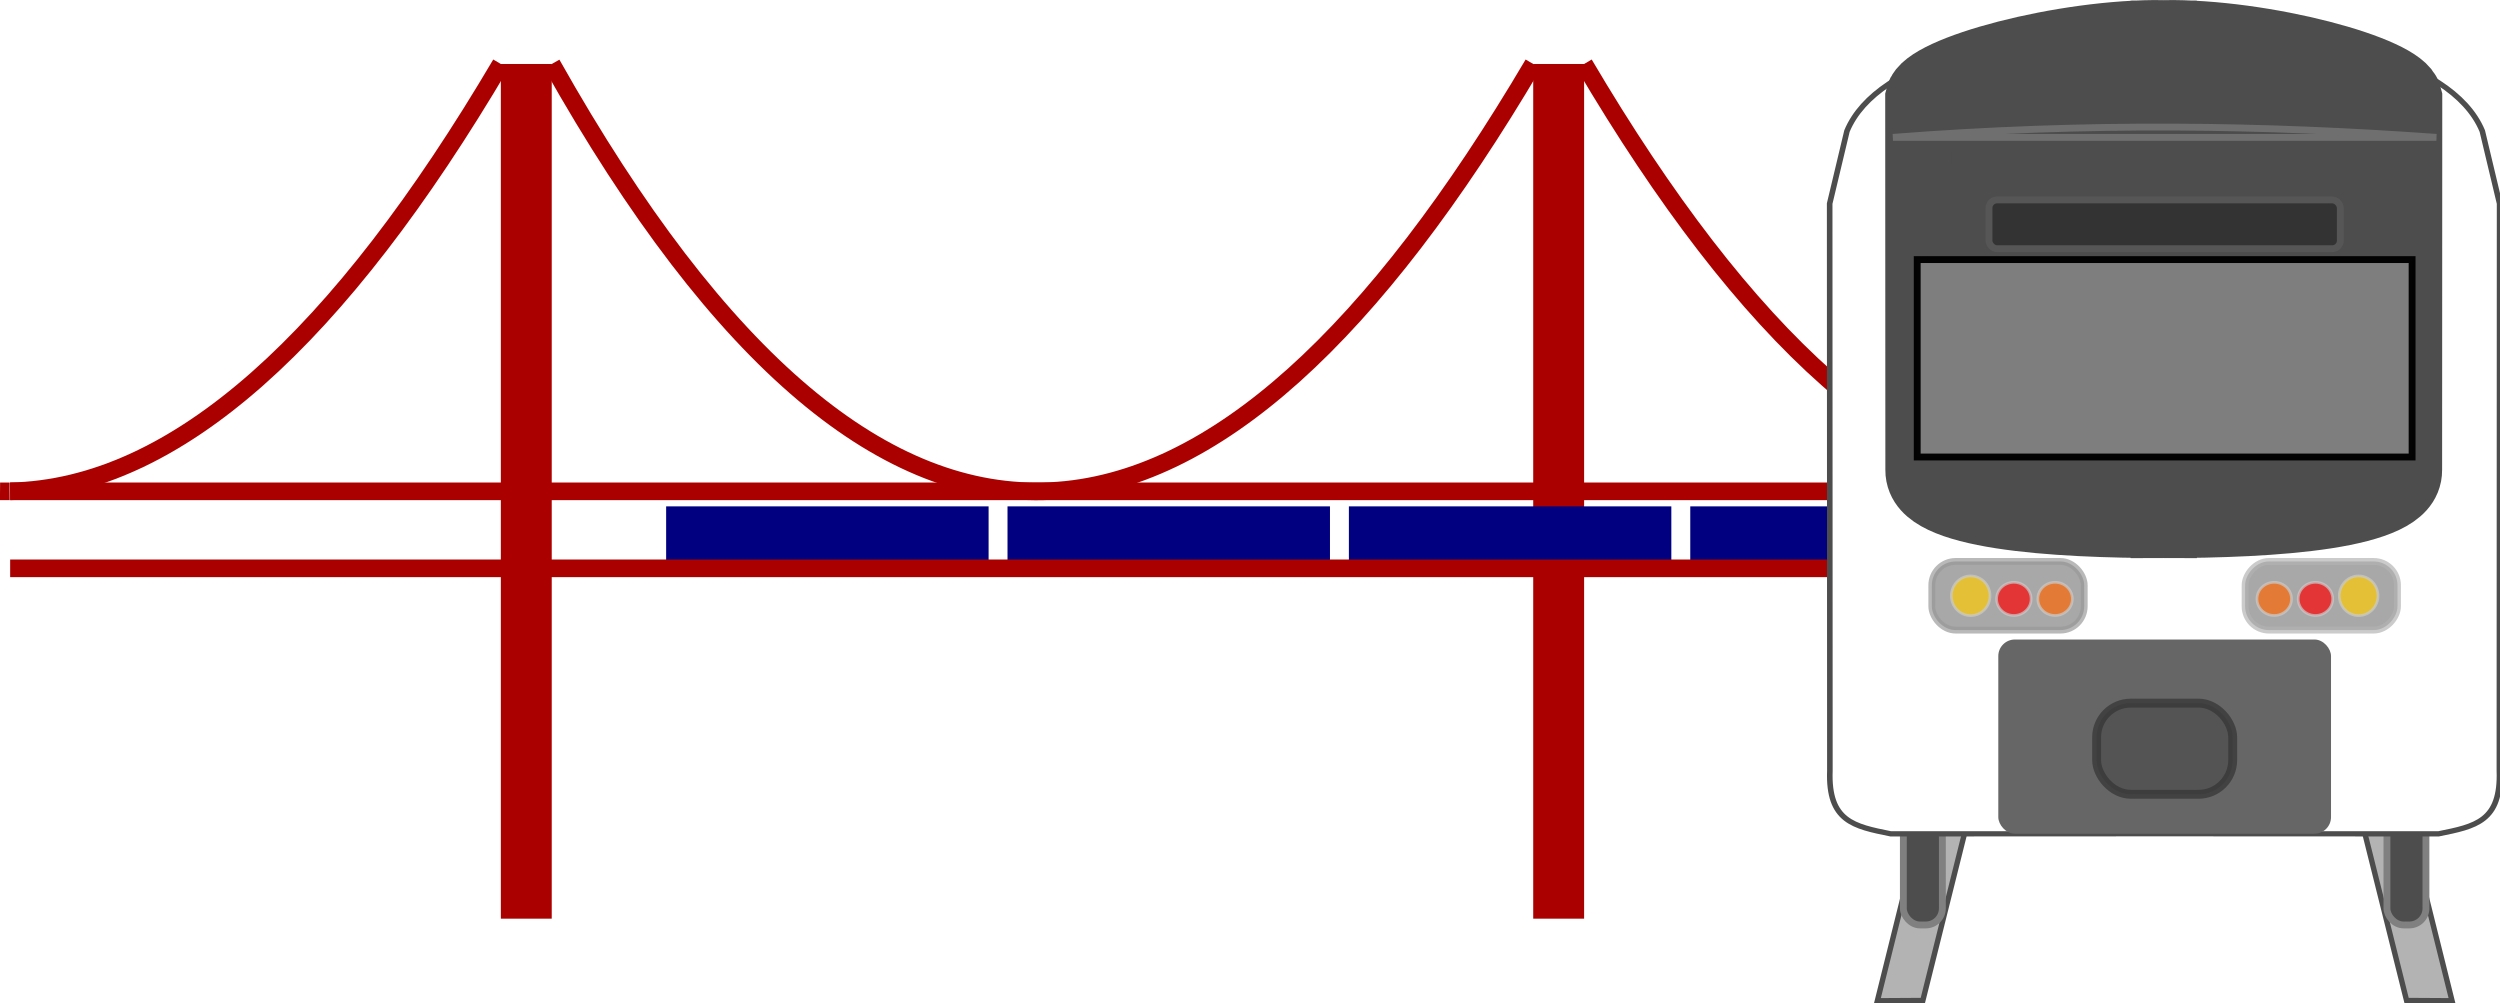 <?xml version="1.0" encoding="UTF-8" standalone="no"?>
<!-- Created with Inkscape (http://www.inkscape.org/) -->

<svg
   width="461.667mm"
   height="185.239mm"
   viewBox="0 0 461.667 185.239"
   version="1.1"
   id="svg5"
   xml:space="preserve"
   xmlns="http://www.w3.org/2000/svg"
   xmlns:svg="http://www.w3.org/2000/svg"><defs
     id="defs2" /><g
     id="layer1"
     transform="translate(-1987.289,-1014.597)"><g
       id="g4004"
       transform="matrix(3.255,0,0,3.255,1922.708,1025.586)"><rect
         style="fill:#aa0000;stroke:none;stroke-width:2;stroke-dasharray:16, 4, 2, 4"
         id="rect3980"
         width="2.887"
         height="48.489"
         x="48.255"
         y="0.254" /><rect
         style="fill:#aa0000;stroke:none;stroke-width:2;stroke-dasharray:16, 4, 2, 4"
         id="rect3982"
         width="2.887"
         height="48.489"
         x="106.825"
         y="0.254" /><g
         id="g3992"
         transform="translate(57.633,-109.1)"><rect
           style="fill:#000080;stroke:none;stroke-width:2;stroke-dasharray:16, 4, 2, 4"
           id="rect3984"
           width="18.294"
           height="3.515"
           x="19.367"
           y="134.452" /><rect
           style="fill:#000080;stroke:none;stroke-width:2;stroke-dasharray:16, 4, 2, 4"
           id="rect3986"
           width="18.294"
           height="3.515"
           x="1.110223e-16"
           y="134.452" /><rect
           style="fill:#000080;stroke:none;stroke-width:2;stroke-dasharray:16, 4, 2, 4"
           id="rect3988"
           width="18.294"
           height="3.515"
           x="38.734"
           y="134.452" /><rect
           style="fill:#000080;stroke:none;stroke-width:2;stroke-dasharray:16, 4, 2, 4"
           id="rect3990"
           width="18.294"
           height="3.515"
           x="58.102"
           y="134.452" /></g><path
         style="fill:none;stroke:#aa0000;stroke-width:1;stroke-dasharray:none"
         d="m 51.142,0.254 c 19.217,34.138 37.707,30.471 55.683,0"
         id="path3994" /><path
         style="fill:none;stroke:#aa0000;stroke-width:1;stroke-dasharray:none"
         d="M 20.417,24.499 H 137.534"
         id="path3996" /><path
         style="fill:none;stroke:#aa0000;stroke-width:1;stroke-dasharray:none"
         d="M 20.417,28.867 H 137.534"
         id="path3998" /><path
         id="path4000"
         style="fill:none;stroke:#aa0000;stroke-width:1;stroke-dasharray:none"
         d="M 20.411,24.499 C 29.844,24.309 39.116,15.746 48.255,0.254 M 19.846,24.499 c 0.179,0.003 0.358,0.003 0.536,0 z" /><path
         id="path4002"
         style="fill:none;stroke:#aa0000;stroke-width:1;stroke-dasharray:none"
         d="M 137.555,24.499 C 128.122,24.31 118.85,15.746 109.712,0.254 m 28.409,24.245 c -0.179,0.003 -0.358,0.003 -0.536,0 z" /></g><g
       id="g360239"
       transform="matrix(1.267,0,0,1.267,620.832,862.536)"><g
         id="g2448"
         transform="translate(19.456,-83.907)"><path
           id="path1873"
           style="fill:#b3b3b3;stroke:#4d4d4d;stroke-width:0.789"
           d="m 1347.492,316.92 -8.197,32.833 -6.622,0.04 8.174,-32.874 z" /><path
           id="path5229"
           style="fill:#b3b3b3;stroke:#4d4d4d;stroke-width:0.789"
           d="m 1401.61,316.92 8.197,32.833 6.622,0.04 -8.174,-32.874 z" /><rect
           style="fill:#4d4d4d;fill-opacity:1;stroke:#808080;stroke-width:1;stroke-linecap:butt;stroke-linejoin:miter;stroke-dasharray:none;stroke-opacity:1;paint-order:fill markers stroke"
           id="rect340964-0"
           width="5.686"
           height="19.291"
           x="1406.941"
           y="319.446"
           ry="2.417" /><rect
           style="fill:#4d4d4d;fill-opacity:1;stroke:#808080;stroke-width:1;stroke-linecap:butt;stroke-linejoin:miter;stroke-dasharray:none;stroke-opacity:1;paint-order:fill markers stroke"
           id="rect341008-3"
           width="5.686"
           height="19.291"
           x="1336.459"
           y="319.446"
           ry="2.417" /><path
           id="path340966-0"
           style="fill:#ffffff;stroke:#4d4d4d;stroke-width:0.765;stroke-linecap:square;stroke-dasharray:none;paint-order:normal"
           class="UnoptimicedTransforms"
           d="m 409.842,-47.098 c -18.23,0.025 -37.56,4.418 -41.713,15.073 l -2.367,10.57 0.029,82.666 c -0.253,7.37 3.251,8.107 8.332,9.198 l 37.481,-0.019 37.48,0.019 c 5.081,-1.09 8.584,-1.828 8.332,-9.198 l 0.029,-82.666 -2.367,-10.57 c -4.287,-10.999 -24.746,-15.325 -43.473,-15.062 -0.585,-0.008 -1.172,-0.012 -1.761,-0.011 z"
           transform="matrix(1.065,0,0,1,936.183,255.049)" /><rect
           style="fill:#666666;fill-opacity:1;stroke:none;stroke-width:1;stroke-linecap:butt;stroke-linejoin:miter;stroke-dasharray:none;stroke-opacity:1;paint-order:fill markers stroke"
           id="rect341998-4"
           width="48.495"
           height="28.304"
           x="1350.296"
           y="297.133"
           ry="2.417" /><path
           id="path340968-4"
           style="fill:#4d4d4d;stroke:#4d4d4d;stroke-width:12.403;paint-order:fill markers stroke"
           d="m 365.758,-38.985 c 1.122,-4.474 27.117,-10.862 45.845,-10.599 v 83.281 c -20.141,-0.025 -45.887,-1.329 -45.816,-8.898 z m 91.69,0 c -1.122,-4.474 -27.117,-10.862 -45.845,-10.599 v 83.281 c 20.141,-0.025 45.887,-1.329 45.816,-8.898 z"
           class="UnoptimicedTransforms"
           transform="matrix(0.78,0,0,0.85,1053.359,251.353)" /><rect
           style="opacity:0.97;fill:#808080;fill-opacity:1;stroke:#000000;stroke-width:1;stroke-linecap:butt;stroke-linejoin:miter;stroke-dasharray:none;stroke-opacity:1;paint-order:fill markers stroke"
           id="rect340972-4"
           width="72.131"
           height="28.773"
           x="1338.478"
           y="241.76" /><rect
           style="opacity:0.68;fill:#808080;fill-opacity:1;stroke:#999999;stroke-width:1;stroke-linecap:butt;stroke-linejoin:miter;stroke-dasharray:none;stroke-opacity:1;paint-order:fill markers stroke"
           id="rect340978-6"
           width="22.212"
           height="10.005"
           x="1340.606"
           y="285.756"
           ry="3.469" /><ellipse
           style="opacity:0.68;fill:#ffcc00;fill-opacity:1;stroke:#cccccc;stroke-width:0.395;stroke-linecap:butt;stroke-linejoin:miter;stroke-dasharray:none;stroke-opacity:1;paint-order:fill markers stroke"
           id="ellipse340980-3"
           cx="1346.27"
           cy="290.759"
           rx="2.818"
           ry="2.89" /><ellipse
           style="opacity:0.68;fill:#ff0000;fill-opacity:1;stroke:#cccccc;stroke-width:0.395;stroke-linecap:butt;stroke-linejoin:miter;stroke-dasharray:none;stroke-opacity:1;paint-order:fill markers stroke"
           id="ellipse340982-1"
           cx="1352.565"
           cy="291.213"
           rx="2.516"
           ry="2.415" /><ellipse
           style="opacity:0.68;fill:#ff6600;fill-opacity:1;stroke:#cccccc;stroke-width:0.395;stroke-linecap:butt;stroke-linejoin:miter;stroke-dasharray:none;stroke-opacity:1;paint-order:fill markers stroke"
           id="ellipse340984-7"
           cx="1358.571"
           cy="291.213"
           rx="2.516"
           ry="2.415" /><rect
           style="opacity:0.68;fill:#808080;fill-opacity:1;stroke:#b3b3b3;stroke-width:1;stroke-linecap:butt;stroke-linejoin:miter;stroke-dasharray:none;stroke-opacity:1;paint-order:fill markers stroke"
           id="rect340988-9"
           width="22.212"
           height="10.005"
           x="-1408.48"
           y="285.756"
           ry="3.469"
           transform="scale(-1,1)" /><ellipse
           style="opacity:0.68;fill:#ffcc00;fill-opacity:1;stroke:#cccccc;stroke-width:0.395;stroke-linecap:butt;stroke-linejoin:miter;stroke-dasharray:none;stroke-opacity:1;paint-order:fill markers stroke"
           id="ellipse340990-6"
           cx="-1402.817"
           cy="290.759"
           rx="2.818"
           ry="2.89"
           transform="scale(-1,1)" /><ellipse
           style="opacity:0.68;fill:#ff0000;fill-opacity:1;stroke:#cccccc;stroke-width:0.395;stroke-linecap:butt;stroke-linejoin:miter;stroke-dasharray:none;stroke-opacity:1;paint-order:fill markers stroke"
           id="ellipse340992-2"
           cx="-1396.521"
           cy="291.213"
           rx="2.516"
           ry="2.415"
           transform="scale(-1,1)" /><ellipse
           style="opacity:0.68;fill:#ff6600;fill-opacity:1;stroke:#cccccc;stroke-width:0.395;stroke-linecap:butt;stroke-linejoin:miter;stroke-dasharray:none;stroke-opacity:1;paint-order:fill markers stroke"
           id="ellipse340994-1"
           cx="-1390.515"
           cy="291.213"
           rx="2.516"
           ry="2.415"
           transform="scale(-1,1)" /><rect
           style="opacity:0.68;fill:#4d4d4d;fill-opacity:1;stroke:#333333;stroke-width:1.299;stroke-linecap:butt;stroke-linejoin:miter;stroke-dasharray:none;stroke-opacity:1;paint-order:fill markers stroke"
           id="rect340998-7"
           width="19.835"
           height="13.289"
           x="1364.626"
           y="306.404"
           ry="4.985" /><path
           style="opacity:0.68;fill:#4d4d4d;fill-opacity:1;stroke:#808080;stroke-width:1;stroke-linecap:butt;stroke-linejoin:miter;stroke-dasharray:none;stroke-opacity:1;paint-order:fill markers stroke"
           d="m 1334.942,223.946 c 28.211,-2.206 54.275,-1.794 79.205,0 z"
           id="path341944-8" /><rect
           style="fill:#333333;fill-opacity:1;stroke:#565656;stroke-width:1;stroke-linecap:butt;stroke-linejoin:miter;stroke-dasharray:none;stroke-opacity:1;paint-order:fill markers stroke"
           id="rect342790-5"
           width="51.209"
           height="7.11"
           x="1348.939"
           y="233.062"
           ry="1.178" /></g></g></g><style
     type="text/css"
     id="style3760">
	.st0{fill-rule:evenodd;clip-rule:evenodd;fill:#388344;}
	.st1{fill-rule:evenodd;clip-rule:evenodd;fill:#1F1D21;}
</style></svg>
